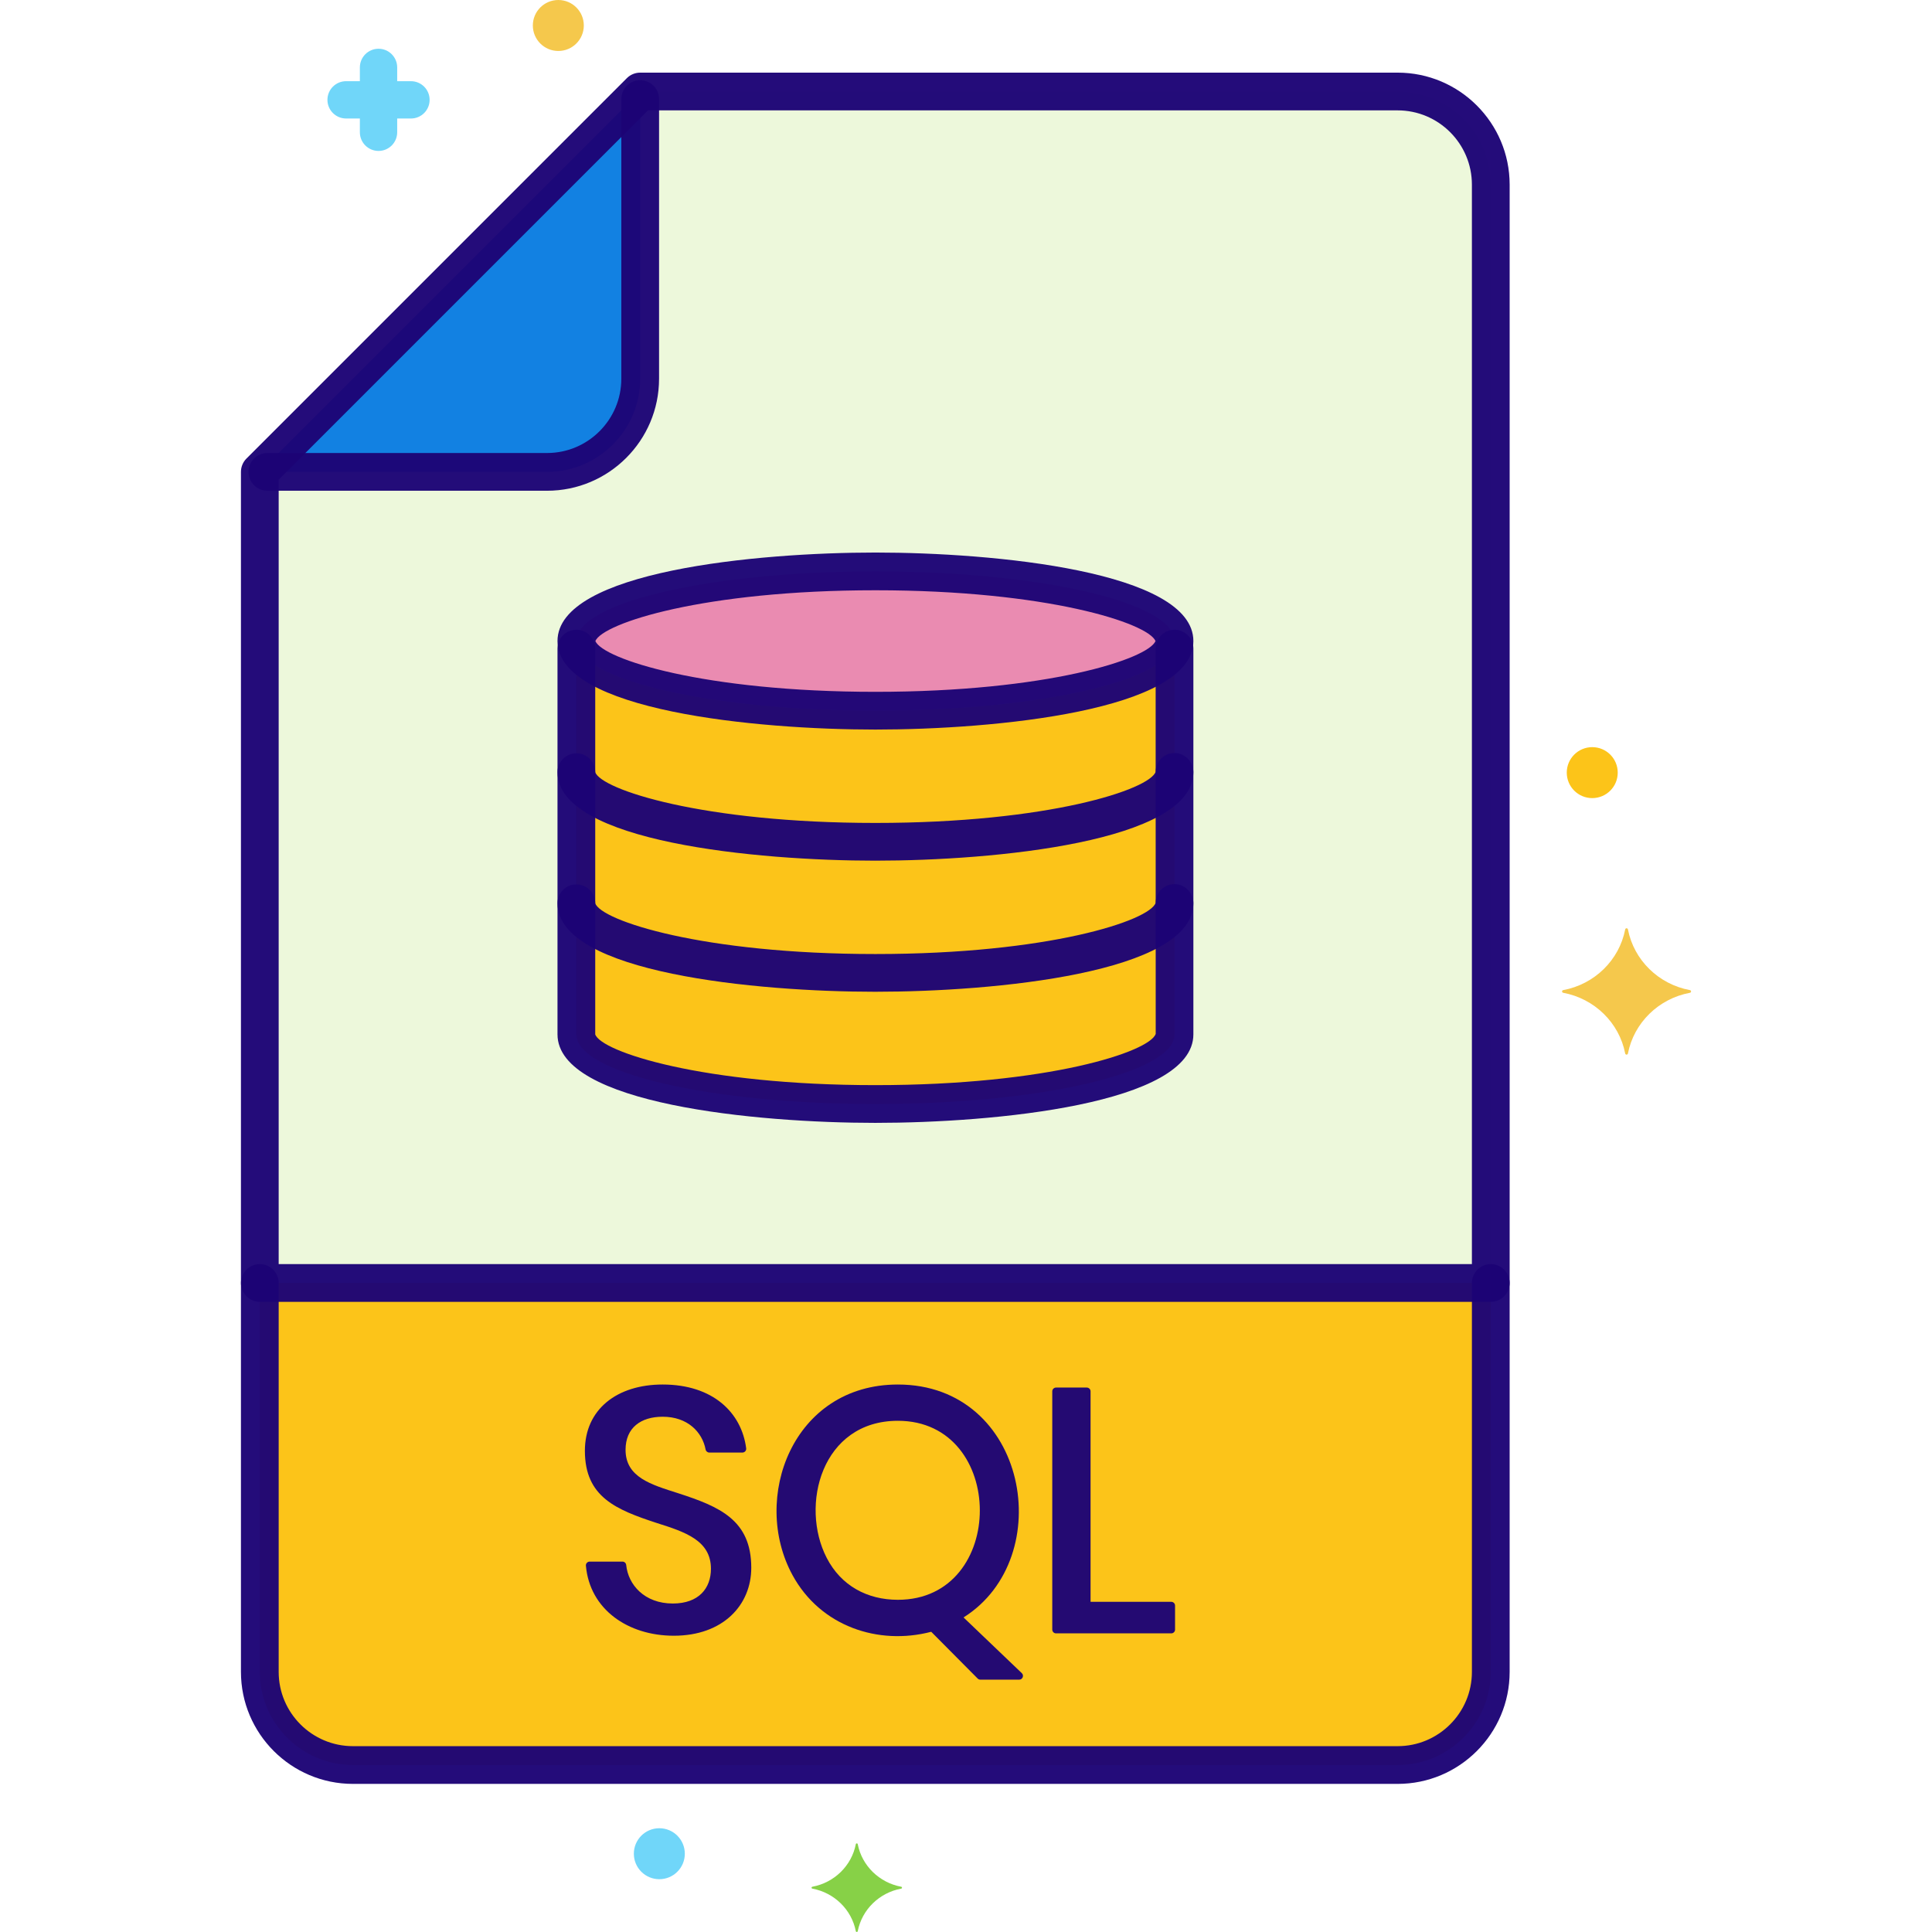 <svg xmlns="http://www.w3.org/2000/svg" xmlns:xlink="http://www.w3.org/1999/xlink" viewBox="0,0,256,256" width="64px" height="64px" fill-rule="nonzero"><g fill="none" fill-rule="nonzero" stroke="none" stroke-width="1" stroke-linecap="butt" stroke-linejoin="miter" stroke-miterlimit="10" stroke-dasharray="" stroke-dashoffset="0" font-family="none" font-weight="none" font-size="none" text-anchor="none" style="mix-blend-mode: normal"><g><g id="Layer_39"><path d="M197.536,170v-145.534c0,-6.787 -5.553,-12.341 -12.341,-12.341h-100.367l-50.402,50.401v107.474z" fill-opacity="0.169" fill="#94d82d"></path><ellipse cx="116" cy="84.943" rx="39.629" ry="9.229" fill-opacity="0.702" fill="#e85d9f"></ellipse><path d="M116,94.171c-21.886,0 -39.629,-4.132 -39.629,-9.229v52.114c0,5.097 17.742,9.229 39.629,9.229c21.887,0 39.629,-4.132 39.629,-9.229v-52.113c0,5.097 -17.743,9.228 -39.629,9.228z" fill="#fcc419"></path><path d="M34.426,170v51.534c0,6.787 5.553,12.341 12.341,12.341h138.428c6.787,0 12.341,-5.553 12.341,-12.341v-51.534z" fill="#fcc419"></path><path d="M185.195,236.375h-138.428c-8.184,0 -14.841,-6.658 -14.841,-14.841v-51.534c0,-1.381 1.119,-2.5 2.5,-2.5c1.381,0 2.5,1.119 2.5,2.5v51.534c0,5.426 4.415,9.841 9.841,9.841h138.429c5.426,0 9.84,-4.415 9.84,-9.841v-51.534c0,-1.381 1.119,-2.5 2.5,-2.5c1.381,0 2.5,1.119 2.5,2.5v51.534c-0.001,8.183 -6.658,14.841 -14.841,14.841z" fill-opacity="0.961" fill="#1d0476"></path><path d="M34.426,62.526h38.061c6.787,0 12.341,-5.553 12.341,-12.341v-38.06z" fill="#1281e2"></path><path d="M223.918,131.551c-4.149,0.773 -7.419,3.976 -8.208,8.041c-0.04,0.204 -0.325,0.204 -0.364,0c-0.789,-4.065 -4.059,-7.268 -8.208,-8.041c-0.208,-0.039 -0.208,-0.318 0,-0.357c4.149,-0.773 7.419,-3.976 8.208,-8.041c0.04,-0.204 0.325,-0.204 0.364,0c0.789,4.065 4.059,7.268 8.208,8.041c0.208,0.039 0.208,0.318 0,0.357z" fill="#f5c84c"></path><path d="M119.412,250.253c-2.91,0.542 -5.204,2.789 -5.757,5.64c-0.028,0.143 -0.228,0.143 -0.255,0c-0.553,-2.851 -2.847,-5.098 -5.757,-5.64c-0.146,-0.027 -0.146,-0.223 0,-0.25c2.91,-0.542 5.204,-2.789 5.757,-5.64c0.028,-0.143 0.228,-0.143 0.255,0c0.553,2.851 2.847,5.098 5.757,5.64c0.147,0.027 0.147,0.222 0,0.25z" fill="#87d147"></path><circle cx="73.981" cy="3.377" r="3.377" fill="#f5c84c"></circle><circle cx="210.981" cy="102.377" r="3.377" fill="#fcc419"></circle><path d="M54.454,10.758h-1.824v-1.825c0,-1.366 -1.107,-2.473 -2.473,-2.473c-1.366,0 -2.473,1.107 -2.473,2.473v1.824h-1.824c-1.366,0 -2.473,1.107 -2.473,2.473c0,1.366 1.107,2.473 2.473,2.473h1.824v1.824c0,1.366 1.107,2.473 2.473,2.473c1.366,0 2.473,-1.107 2.473,-2.473v-1.824h1.824c1.366,0 2.473,-1.107 2.473,-2.473c0,-1.366 -1.108,-2.472 -2.473,-2.472z" fill="#70d6f9"></path><circle cx="87.365" cy="245.627" r="3.377" fill="#70d6f9"></circle><path d="M197.535,172.5h-163.109c-1.381,0 -2.5,-1.119 -2.5,-2.5v-107.474c0,-0.663 0.264,-1.299 0.732,-1.768l50.402,-50.401c0.469,-0.469 1.104,-0.732 1.768,-0.732h100.368c8.183,0 14.84,6.658 14.84,14.841v145.534c-0.001,1.381 -1.12,2.5 -2.501,2.5zM36.926,167.5h158.109v-143.034c0,-5.426 -4.414,-9.841 -9.84,-9.841h-99.333l-48.936,48.937z" fill-opacity="0.961" fill="#1d0476"></path><path d="M72.487,65.026h-37.061c-1.381,0 -2.5,-1.119 -2.5,-2.5c0,-1.381 1.119,-2.5 2.5,-2.5h37.062c5.426,0 9.84,-4.415 9.84,-9.841v-37.06c0,-1.381 1.119,-2.5 2.5,-2.5c1.381,0 2.5,1.119 2.5,2.5v37.061c-0.001,8.183 -6.658,14.84 -14.841,14.84z" fill-opacity="0.961" fill="#1d0476"></path><path d="M89.842,197.854c-3.524,-1.133 -6.952,-2.08 -6.952,-5.749c0,-2.934 2.041,-4.381 4.918,-4.381c3.306,0 5.247,2.031 5.688,4.34c0.045,0.236 0.251,0.406 0.491,0.406h4.389c0.299,0 0.535,-0.264 0.496,-0.563c-0.604,-4.699 -4.372,-8.452 -11.064,-8.452c-6.052,0 -10.307,3.286 -10.307,8.784c0,6.139 4.153,7.802 9.529,9.568c3.738,1.179 7.174,2.307 7.174,6.061c0,2.586 -1.607,4.605 -5.053,4.605c-3.757,0 -5.913,-2.483 -6.176,-5.103c-0.025,-0.256 -0.24,-0.45 -0.497,-0.45h-4.344c-0.293,0 -0.525,0.251 -0.498,0.544c0.51,5.791 5.573,9.278 11.648,9.278c6.533,0 10.263,-4.068 10.263,-9.008c0.001,-6.333 -4.209,-8.1 -9.705,-9.88z" fill-opacity="0.961" fill="#1d0476"></path><path d="M127.675,214.319c12.584,-7.923 8.491,-30.863 -8.7,-30.863c-13.954,0 -19.501,15.102 -13.963,25.256c3.705,6.795 11.366,9.342 18.38,7.507l6.154,6.197c0.094,0.094 0.222,0.147 0.354,0.147h5.15c0.45,0 0.67,-0.551 0.346,-0.861zM118.975,188.262c14.446,0 14.508,23.719 0,23.719c-4.064,0 -7.529,-1.863 -9.43,-5.55v0c-3.583,-6.94 -0.691,-18.169 9.43,-18.169z" fill-opacity="0.961" fill="#1d0476"></path><path d="M155.201,212.25h-10.695v-27.891c0,-0.276 -0.224,-0.5 -0.5,-0.5h-4.075c-0.276,0 -0.5,0.224 -0.5,0.5v31.57c0,0.276 0.224,0.5 0.5,0.5h15.271c0.276,0 0.5,-0.224 0.5,-0.5v-3.179c-0.001,-0.276 -0.224,-0.5 -0.501,-0.5z" fill-opacity="0.961" fill="#1d0476"></path><path d="M116,96.671c-15.647,0 -42.129,-2.47 -42.129,-11.729c0,-9.259 26.482,-11.728 42.129,-11.728c15.647,0 42.129,2.47 42.129,11.729c0,9.259 -26.482,11.728 -42.129,11.728zM78.888,84.943c1.002,2.387 14.403,6.728 37.112,6.728c22.709,0 36.11,-4.342 37.112,-6.729c-1.002,-2.387 -14.403,-6.729 -37.112,-6.729c-22.709,0 -36.11,4.343 -37.112,6.73zM153.137,85.009h0.011z" fill-opacity="0.961" fill="#1d0476"></path><path d="M116,148.786c-15.647,0 -42.129,-2.47 -42.129,-11.729v-51.114c0,-1.381 1.119,-2.5 2.5,-2.5c1.381,0 2.5,1.119 2.5,2.5v51.114c0.769,2.305 14.207,6.729 37.129,6.729c22.922,0 36.36,-4.424 37.137,-6.795l-0.008,-51.048c0,-1.381 1.119,-2.5 2.5,-2.5c1.381,0 2.5,1.119 2.5,2.5v51.114c0,9.258 -26.482,11.729 -42.129,11.729z" fill-opacity="0.961" fill="#1d0476"></path><g fill-opacity="0.961" fill="#1d0476"><path d="M116,114.043c-15.647,0 -42.129,-2.47 -42.129,-11.729c0,-1.381 1.119,-2.5 2.5,-2.5c1.381,0 2.5,1.119 2.5,2.5c0.769,2.305 14.207,6.729 37.129,6.729c22.922,0 36.36,-4.424 37.137,-6.795c0,-1.381 1.115,-2.467 2.496,-2.467c1.381,0 2.496,1.152 2.496,2.533c0,9.259 -26.482,11.729 -42.129,11.729z"></path></g><g fill-opacity="0.961" fill="#1d0476"><path d="M116,131.414c-15.647,0 -42.129,-2.47 -42.129,-11.729c0,-1.381 1.119,-2.5 2.5,-2.5c1.381,0 2.5,1.119 2.5,2.5c0.768,2.305 14.206,6.729 37.129,6.729c22.923,0 36.361,-4.423 37.137,-6.795c0,-1.38 1.115,-2.467 2.496,-2.467c1.381,0 2.496,1.152 2.496,2.533c0,9.259 -26.482,11.729 -42.129,11.729z"></path></g></g></g></g></svg>